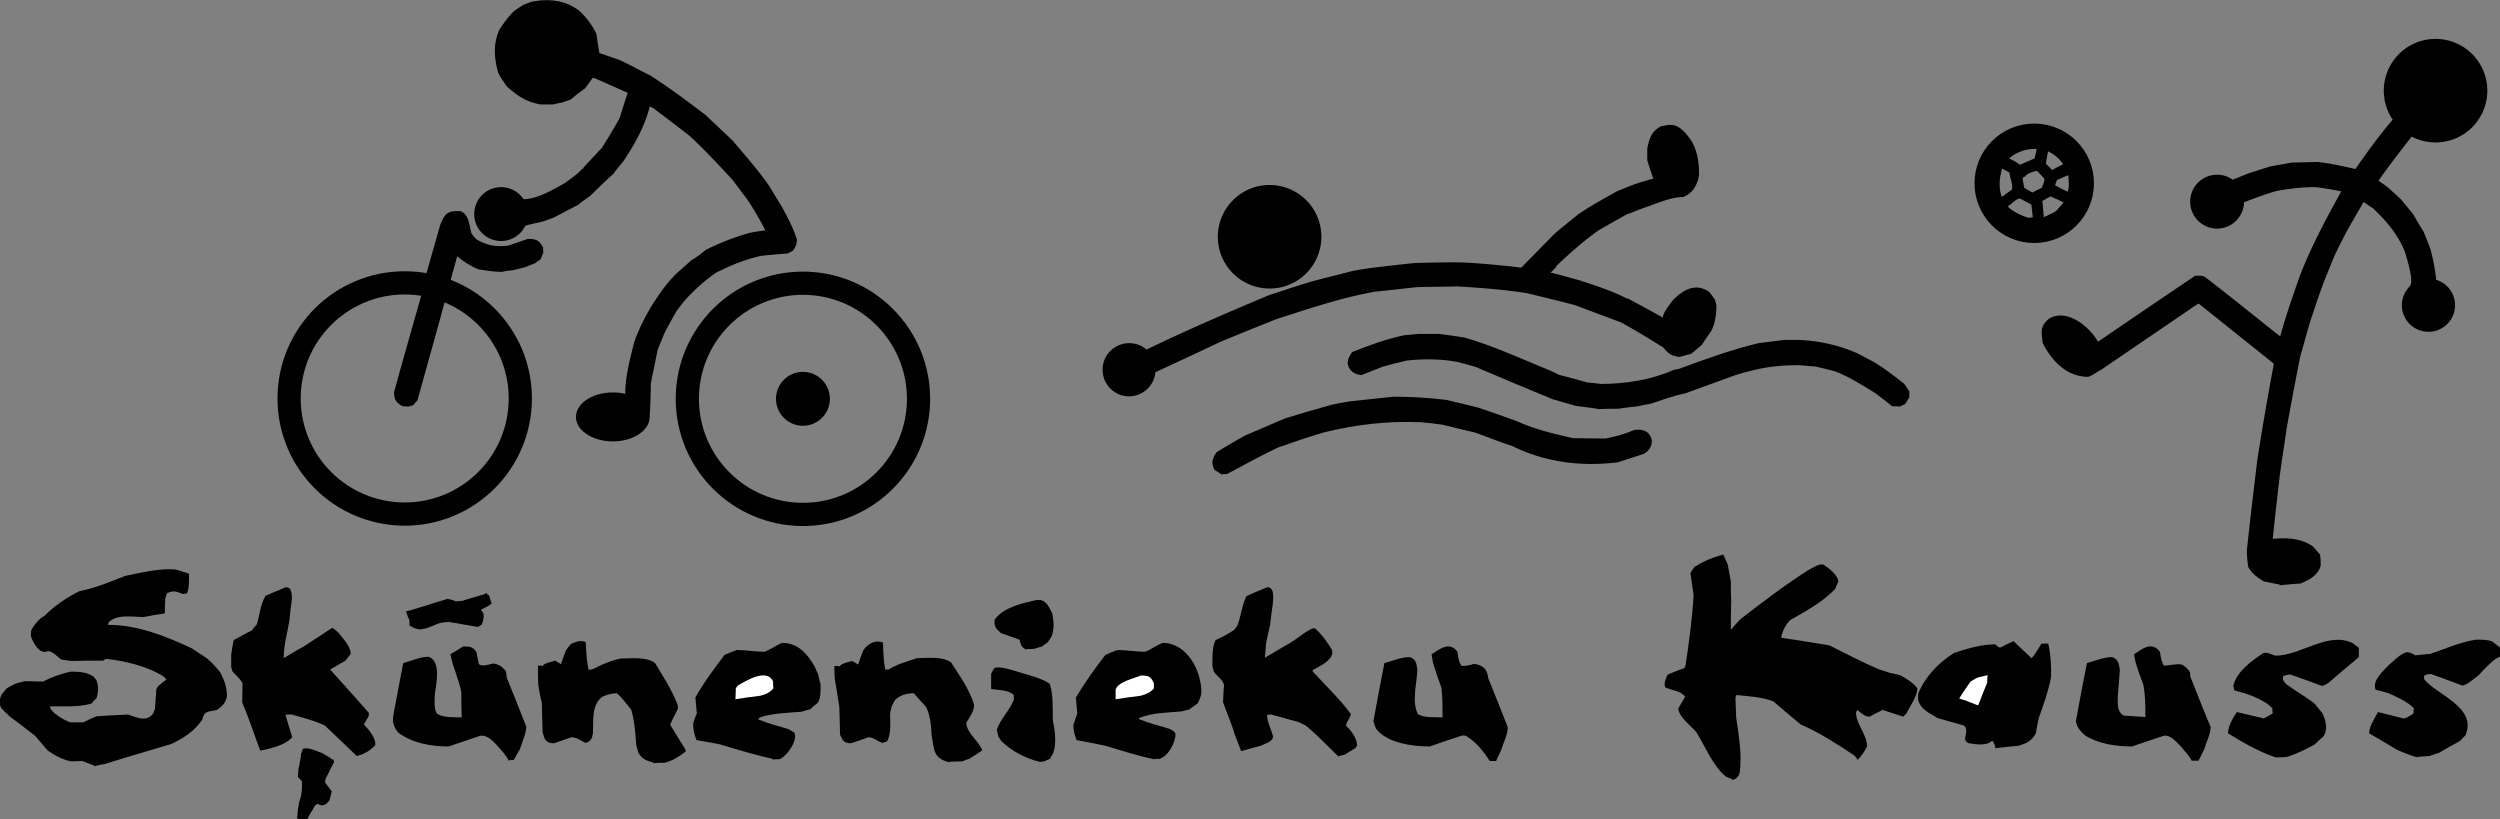 <svg xmlns="http://www.w3.org/2000/svg" viewBox="0 0 705 231" version="1.1"><rect x="0" y="0" width="705" height="231" fill="#808080" stroke="none"/><style>.t{fill:#ffffff;}.s0{fill:none;stroke:#000000;stroke-width:6.545;}.s1{fill:none;stroke:#000000;stroke-width:6.88;}</style><path d="m 83.8 230.9 c 0 -0.1 0 -0.1 0 -0.1 0 -0.4 0 -0.7 0.1 -1.1 0 -0.1 0 -0.1 0 -0.1 0 -0.4 0.1 -0.9 0.1 -1.3 0 -0.1 0 -0.1 0 -0.1 0 -0.2 0.1 -0.4 0.1 -0.6 0 -0.1 0 -0.1 0.1 -0.1 0 -0.4 0.1 -0.7 0.1 -1.1 0 -0.1 0 -0.1 0.1 -0.1 0 -0.1 0 -0.1 0 -0.2 0 -0.1 0.1 -0.1 0.1 -0.1 0 -0.1 0 -0.3 0 -0.4 0 -0.1 0.1 -0.1 0.1 -0.1 0.1 -0.4 0.2 -0.9 0.4 -1.2 -0.1 -0.1 -0.1 -0.1 -0.1 -0.1 0.3 -1.3 0.3 -2.7 0.2 -4.1 -0.1 0 -0.1 0 -0.2 0 -0.1 -0.2 -0.3 -0.4 -0.4 -0.5 -0.1 -0.1 -0.1 -0.1 -0.1 -0.1 -0.1 -0.1 -0.3 -0.3 -0.4 -0.4 0 -0.5 0.1 -0.9 0.1 -1.4 0 -0.1 0 -0.1 0 -0.1 0 -0.4 0.1 -0.7 0.1 -1.1 0 -0.1 0 -0.1 0.1 -0.1 0.2 -1.2 0.4 -2.3 0.6 -3.4 -0.1 -0.1 -0.1 -0.1 -0.1 -0.1 0.2 -0.6 0.4 -1.2 0.6 -1.7 1.4 -0.7 4.2 0.8 5.5 1.2 0.8 0.5 1.7 1 2.5 1.5 0 0.1 0 0.1 0 0.2 0.2 0 0.4 0.1 0.7 0.1 0 0.2 0 0.4 0.1 0.7 -0.6 1.2 -1.3 2.5 -1.9 3.8 -0.1 0 -0.1 0 -0.1 0.1 -0.1 0.2 -0.2 0.4 -0.3 0.7 -0.1 0 -0.1 0.1 -0.1 0.1 -0.1 0.4 -0.1 0.8 -0.1 1.2 0 0 0.1 0 0.1 0.1 0.4 0.4 0.7 0.9 1.1 1.4 0 0 0 0.1 0.1 0.1 0.2 0.3 0.4 0.6 0.6 0.9 -0.1 0 -0.1 0 -0.1 0.1 -0.2 0.7 -0.4 1.5 -0.6 2.3 -0.7 1 -1.7 1.8 -3 1.2 0 -0.1 0 -0.1 0 -0.2 -1.1 0 -1.3 0.9 -1.8 1.8 -0.1 0 -0.1 0.1 -0.1 0.1 -0.6 0.9 -1.1 1.9 -1.6 2.9 -0.1 0 -0.3 0 -0.4 0 0 -0.1 0 -0.2 0 -0.3 -0.8 -0.1 -1.6 -0.3 -2.4 -0.4 z"/><path d="m 488.7 219.9 c -0.7 -0.4 -1.4 -0.6 -2 -0.9 -3.6 -2.9 -5.9 -8.6 -8.3 -12.5 -1.3 -1.6 -5.1 -4.4 -5.1 -6.7 0.6 -1.2 1.3 -2.2 1.9 -3.3 -1.2 -1.7 -3.7 -1.8 -5.5 -2.6 -0.7 -0.7 0.1 -2.8 0.5 -3.5 0.1 -0.1 0.2 -0.2 0.4 -0.3 1.4 -0.6 2.9 -1.2 4.4 -1.7 0.1 -0.2 0.1 -0.4 0.3 -0.6 1 -6.6 1.9 -13.2 2.3 -19.9 -0.3 -2.2 -0.6 -4.2 -0.9 -6.3 0.4 -0.6 0.7 -1.2 1.1 -1.7 2.5 -1.6 5.3 -2.8 8.2 -3.5 0.4 0.9 0.7 1.7 1.2 2.7 0.3 1.6 0.6 3.2 0.9 4.9 0 1.8 0 3.6 0.1 5.5 -0.1 2.7 -0.1 5.3 -0.1 8.1 0.9 -1 1.7 -2 2.7 -3 6.2 -4.8 12.5 -9.6 19.1 -13.8 1.2 -0.6 2.9 -1.9 4.3 -1.6 1.5 1 4.2 3 4.2 4.9 -0.4 0.6 -0.6 1.3 -0.9 2 -3.5 3.7 -8.4 6.3 -12.7 8.8 -1.3 1.3 -2.2 3.2 -2.5 4.8 0.1 0.1 0.1 0.1 0.3 0.2 4.4 0.6 8.9 1.4 13.3 2.1 4.6 2.3 9.3 4.8 14.1 6.8 0.9 0.3 1.9 0.6 2.8 0.9 0.9 0.2 1.9 0.4 3 0.7 1.7 0.9 3.7 2.1 4.9 3.7 0 2.2 -2.1 5.1 -3.1 7.1 -0.3 0.3 -0.6 0.6 -0.9 0.9 -1.9 -0.6 -3.9 -1.3 -5.8 -1.9 -1.3 0.6 -2.5 1.3 -3.7 1.9 -1.4 0 -2.4 -1.1 -3.4 -1.9 -0.1 0.2 -0.3 0.4 -0.4 0.7 0 3.3 3.1 6.2 3.1 9.6 -0.7 1.4 -1.5 2.7 -2.7 3.8 -0.1 -0.5 -0.7 -1.1 -1.1 -1.4 -4.8 -3.2 -9.6 -6.3 -14.9 -8.6 -2.6 -2.2 -5.2 -4.3 -7.7 -6.5 -3.3 -1.3 -6.8 -1.4 -10.3 -1.8 -0.3 0 -0.4 0.8 -0.4 0.9 0.1 1.8 0.1 3.6 0.2 5.4 0.7 5.1 1.7 10.3 1 15.5 -0.2 1.1 -0.9 1.8 -1.9 2.1 z"/><path d="m 26.6 215.9 c -1.2 -0.4 -2.3 -0.9 -3.4 -1.3 -1.1 0 -2.1 0.1 -3.1 0.1 -2.3 -0.4 -4.8 -1.7 -6.7 -3.1 -1.2 -1.4 -2.3 -2.7 -3.5 -4.1 -2.4 -1.9 -4.8 -3.7 -7.2 -5.5 -0.9 -0.8 -1.7 -1.6 -2.4 -2.4 -0.6 -1.2 -0.4 -2.5 0.1 -3.7 0.5 -0.6 1 -1.2 1.5 -1.8 0.9 -0.5 1.8 -1 2.7 -1.4 0.8 -0.2 1.6 -0.4 2.4 -0.6 1.8 0 3.7 0.1 5.5 0.1 -0.1 -0.1 -0.1 -0.1 -0.2 -0.1 2.4 -1.2 4.9 -2.1 7.6 -2.7 2.4 0 4.7 0.1 6.6 1.5 0.2 0.3 0.4 0.6 0.7 0.9 0.6 1.7 0.6 3.4 0 5.1 -0.5 0.5 -1 1 -1.4 1.5 -3.7 1.1 -7.8 0.7 -11.7 0.8 0 1.7 4.2 4 5.7 4.5 1.2 0 2.4 0 3.7 0 1.2 -0.6 2.4 -1.2 3.7 -1.7 3 -0.2 6 -0.4 9 -0.5 2.5 0.9 5.1 2.2 7 -0.3 0.1 -0.4 0.3 -0.9 0.5 -1.3 0.1 -1.9 0.3 -3.7 0.4 -5.6 0.2 -0.4 0.4 -0.6 0.6 -0.9 0.7 -0.6 1.4 -1.2 2.2 -1.7 -0.2 -0.3 -0.4 -0.6 -0.6 -0.8 -4.5 -3 -11 -4.5 -16.3 -5.1 -0.4 0.1 -0.6 0.3 -0.9 0.5 -3 0 -5.9 0 -8.9 0.1 -1 -0.1 -1.9 -0.3 -2.9 -0.4 -1 -0.7 -2.5 -2.4 -3.8 -2.4 -2.3 1.2 -4.2 -2.4 -4.8 -4.2 0 -0.6 0 -1.1 0.1 -1.6 0.6 -1.4 2.4 -3.5 3.7 -4.1 2.9 -2.9 6.3 -5.2 9.9 -7 4.4 -0.8 8.8 -2.7 12.9 -4.3 4.5 -0.9 9.6 -2.2 14.3 -1.8 1.2 0.4 2.4 0.7 3.7 1.2 0 1.2 0.1 4.8 -0.7 5.6 -0.4 0 -0.7 0 -1.1 0.1 -1.7 -0.7 -2.6 -1.1 -4.4 -0.2 -0.2 0.5 -0.4 1 -0.5 1.6 -0.1 1.3 -0.1 2.6 -0.1 3.9 -0.1 0.1 -0.1 0.1 -0.2 0.2 -1.9 0.3 -3.9 0.6 -5.8 1 -3.2 0 -7.2 -0.9 -9.8 1.4 -0.1 0.2 -0.2 0.5 -0.3 0.8 8.4 0 16.4 3.2 23.8 6.7 1.4 0.9 2.8 1.9 4.2 2.8 1.4 1.2 2.6 2.5 3.7 3.9 1.2 2.3 1.9 4.2 1.9 6.8 -0.4 1.9 -1.3 2.7 -2.8 3.8 -2.7 0.6 -3.6 0.2 -4.2 2.8 -2.2 3.2 -5.3 5.2 -8.7 6.8 -6.3 1.9 -12.6 3.7 -18.9 5.7 -1 0.1 -2 0.4 -3 0.6 z"/><path d="m 184.1 215 c -1.9 -0.5 -3 -1 -4 -2.6 -0.3 -0.8 -0.5 -1.6 -0.7 -2.4 -0.2 -3.3 -0.5 -6.8 -1.4 -9.9 -1.2 -1.5 -2.6 -3.3 -4 -4.6 -1.5 0 -2.8 0.4 -4.2 1 -3.1 2.5 -2.4 6.7 -2.6 10.3 -0.2 1.3 -0.6 2.4 -2.1 2.7 -1.3 -0.6 -2.4 -1.6 -4 -1.6 -1.7 0.6 -3.3 1.2 -4.9 1.7 -2.4 0 -2.7 -1.2 -3.2 -3.2 -0.1 -2.7 -0.1 -5.4 -0.2 -8.1 -0.4 -1.7 -0.7 -3.3 -1 -5 -0.1 -1.9 -0.1 -3.7 -0.1 -5.6 0.4 0 0.9 0 1.3 0.1 0.4 -0.8 2.7 -1.2 3.5 -1.5 0.5 0.3 1.1 0.6 1.7 1 0.4 -1.3 0.9 -2.6 1.4 -3.9 0.4 -0.6 0.9 -1.2 1.4 -1.8 1.3 -0.6 2.8 -1.2 4.2 -0.5 0.1 2.6 0.2 5.3 0.8 7.8 0.3 -0.1 0.6 -0.1 0.9 -0.1 1.8 -0.9 3.6 -1.7 5.5 -2.4 0.9 -0.3 1.7 -0.5 2.7 -0.7 2.6 0 7.6 -0.6 9.7 1.4 2.2 3.7 4.8 7.6 6.3 11.7 0 0.3 0 0.6 0.1 0.9 -0.6 1.5 -1.7 3.2 -2.2 4.7 1.4 2.2 2.7 4.5 4.2 6.8 0.1 0.2 0.1 0.4 0.2 0.7 -1.8 1.4 -3.8 2.7 -6 3.2 -1.1 0 -2.1 0 -3.1 0.1 z"/><path d="m 267.8 215 c -4.7 -1.2 -4.3 -3.4 -5.1 -7.8 -0.1 -2.7 -0.4 -5.4 -1.5 -7.8 -1.2 -1.3 -2.4 -2.6 -3.5 -3.9 -1.9 0 -3.9 0.5 -5.3 1.9 -0.4 0.6 -0.6 1.2 -0.9 1.7 -0.2 0.7 -0.4 1.4 -0.5 2.2 0 2.2 0.4 5.8 -0.9 7.8 -0.4 0.1 -0.9 0.3 -1.2 0.4 -1.4 -0.4 -2.6 -1.6 -4 -1.6 -1.7 0.6 -3.3 1.2 -4.9 1.7 -2 0 -2.3 -0.7 -3.1 -2.4 -0.1 -2.6 -0.1 -5.2 -0.2 -7.8 -0.4 -2.7 -0.9 -5.5 -1.3 -8.1 -0.1 -1.2 -0.1 -2.4 -0.1 -3.5 0.5 0 1 0 1.6 0.1 0 -0.7 2.7 -1.3 3.4 -1.5 0.5 0.3 1.1 0.6 1.7 1 0.4 -1.3 0.9 -2.6 1.4 -3.9 1.2 -1.9 3.3 -3.2 5.6 -2.3 0.1 2.5 0.1 5.3 0.7 7.7 0.3 -0.1 0.6 -0.1 0.9 -0.1 2.3 -1.5 5.4 -2.3 8 -3.2 2.9 0 7.1 -0.6 9.6 1.2 2.4 3.7 5.3 7.8 6.5 12 0 1.8 -1.3 3.5 -2.2 5 0 2.9 3.6 5.2 4.5 7.8 -1.2 0.8 -2.4 1.6 -3.7 2.4 -0.6 0.2 -1.3 0.4 -1.9 0.7 -1.2 0 -2.4 0.1 -3.6 0.1 z"/><path d="m 293.1 214.8 c -3.9 -0.9 -7.8 -3 -10.7 -5.8 -0.4 -0.5 -0.6 -1 -0.9 -1.4 -0.1 -0.6 -0.3 -1.2 -0.4 -1.8 1 -3.1 3.7 -5.5 4.8 -8.5 0 -0.4 0 -0.9 0 -1.3 -1.5 -1.5 -4.4 -1.4 -6.4 -1.7 0 -1.4 0 -2.9 0 -4.3 0.3 -0.6 0.6 -1.1 0.9 -1.6 1.3 -0.6 4.5 0.4 5.8 0.8 3.1 1 7.1 1.8 9.8 3.6 1.1 3 0.8 7.1 0.9 10.3 0.6 3 1.1 6.3 0.1 9.3 -0.3 0.5 -0.6 1 -0.9 1.6 -0.6 0.2 -1.1 0.4 -1.6 0.7 -0.5 0.1 -1 0.1 -1.5 0.2 z"/><path d="m 143.4 214.6 c 0 -0.7 -1.1 -1.8 -1.4 -2.3 -1.5 -1.6 -4 -5.3 -6.6 -4.8 -3 1 -5.9 2 -8.9 3 -4.9 0 -10.2 -0.9 -14.2 -3.9 -1.2 -1.5 -1.7 -2.8 -1.4 -4.8 0.9 -5 1.9 -9.9 2.8 -14.8 2.2 -0.6 4.8 -1.8 7.2 -1.8 3.6 1.4 2.1 7.7 1.7 10.7 0 1.7 -0.3 3.6 0.5 5.2 1.4 1.4 5.3 1.1 7.1 1.2 -0.1 -2.4 -0.1 -4.8 -0.1 -7.1 -0.7 -3.6 -2.4 -7.1 -3.1 -10.7 1.2 -0.7 2.4 -1.4 3.6 -2.2 1.8 0 2.8 0 3.8 1.7 0.2 1.1 0.4 2.2 0.6 3.2 0.8 1 3 0.1 4.1 -0.1 1.9 0.3 2.4 0.9 3.6 2.2 0.1 0.6 0.1 1.2 0.2 1.8 1.8 4.5 3.7 9.1 5.5 13.8 0 1.9 -1.2 4.5 -1.8 6.4 -0.6 1 -1.2 2 -1.7 3 -0.6 0 -1.2 0.1 -1.8 0.1 z"/><path d="m 420.1 214.6 c -1.7 -2.7 -3.9 -5.4 -6.7 -7.1 -0.4 -0.1 -0.7 -0.1 -1 -0.1 -3.1 1 -6.2 2 -9.2 3.1 -4.8 0 -11.8 -0.9 -15 -4.8 -0.4 -0.7 -0.7 -1.5 -0.9 -2.3 1 -5.5 2 -10.9 3.1 -16.4 2.2 -0.6 4.8 -1.7 7.1 -1.7 1.9 0.6 1.9 1.8 2.2 3.6 -0.1 3.5 -1.7 9.2 0.2 12.5 1.7 1.1 5 0.8 6.9 0.9 0 -2.7 0 -5.6 -0.3 -8.3 -0.9 -2.4 -1.7 -4.8 -2.4 -7.1 -0.1 -0.8 -0.3 -1.6 -0.4 -2.4 2.3 -1.5 5.1 -3.7 7.3 -0.7 0.2 1.2 0.3 3 1.2 4 1.1 0 2.4 -0.2 3.5 -0.6 2.5 0.4 3.7 1.4 4 4.1 1.8 4.5 3.7 9.1 5.5 13.8 0 2 -1.3 4.5 -1.9 6.5 -0.5 1 -1 2 -1.4 3 -0.6 0 -1.2 0 -1.8 0 z"/><path d="m 618.1 214.6 c -0.6 -1.4 -2 -2.7 -3 -4 -1.2 -1.2 -3 -3.5 -5 -3.1 -3 1 -5.9 2 -8.9 3 -4.4 0 -9.4 -0.7 -13.2 -3.1 -1.4 -1.2 -2.3 -2.3 -2.6 -4 1 -5.5 2 -10.9 3.1 -16.4 2.2 -0.6 4.8 -1.7 7.1 -1.7 1.8 0.6 1.9 1.9 2.2 3.6 -0.2 2.6 -0.4 5.2 -0.6 7.8 0 2 -0.2 4 1.7 5.1 2 0.1 4 0.3 6.1 0.4 0 -3 0 -6.3 -0.6 -9.2 -1 -2.8 -2.2 -5.5 -2.6 -8.5 2.4 -1.6 5 -3.7 7.3 -0.7 0.2 1.2 0.4 2.8 1.1 3.9 1.7 0 3.4 -0.6 5.1 -0.3 1 0.6 1.7 1.2 2.3 2.2 0 0.4 0 0.9 0.1 1.3 1.9 4.7 3.7 9.4 5.7 14.1 0 2 -1.3 4.5 -1.9 6.5 -0.5 1 -1 2 -1.5 3 -0.6 0 -1.2 0 -1.8 0 z"/><path d="m 217.9 214 c -5.1 -1.1 -10.2 -2.7 -15.3 -4.2 -2.1 -0.4 -4.2 -0.7 -6.2 -1.1 -0.6 -1.6 -1 -3 -0.9 -4.8 0.3 -0.9 0.6 -1.9 1 -2.7 -0.1 -1.5 -0.3 -3 -0.4 -4.5 2.3 -4.2 5.3 -8.1 8.2 -12 1.2 -0.5 2.3 -1 3.5 -1.4 2.6 0 5.2 0.5 7.8 0.5 1.7 -0.6 3.3 -1.9 5 -2.5 4.4 0 7 3 9.1 6.6 0.3 0.7 0.6 1.4 1 2.2 0.2 0.9 0.4 1.9 0.7 2.9 0 1.9 0.1 3.4 -0.7 5.1 -0.8 0.6 -1.5 1.2 -2.2 1.9 -0.8 0.2 -1.6 0.4 -2.4 0.7 -3.5 0.3 -7.8 0.4 -11.2 1.4 -0.4 0.1 -0.7 0.3 -1 0.5 0 0.1 0 0.1 0 0.3 2.7 1.1 5.7 1.9 8.4 2.7 0.5 0.3 1.1 0.6 1.7 1 1.1 2.2 -2.2 6.8 -4.2 7.5 -0.6 0 -1.3 0 -1.9 0.1 z"/><path d="m 325.1 214 c -4.5 -0.9 -9 -2.4 -13.4 -3.7 -2.7 -0.6 -5.5 -1.1 -8.1 -1.6 -0.6 -1.5 -0.9 -2.7 -0.9 -4.3 0.4 -1.1 0.7 -2.2 1.1 -3.2 -0.1 -1.5 -0.3 -3 -0.4 -4.5 2.5 -4.2 5.3 -8.1 8.3 -12 1.1 -0.5 2.2 -1 3.4 -1.4 2.6 0 5.2 0.5 7.8 0.5 1.7 -0.6 3.3 -1.9 5 -2.5 6.9 0 10.9 7.9 10.9 14 -0.1 1.1 -0.6 2.2 -1.1 3.1 -0.9 0.6 -1.7 1.2 -2.4 1.7 -0.6 0.1 -1.3 0.3 -1.9 0.5 -4 0.4 -8.4 0.3 -12.2 1.9 0 0.1 0 0.1 0 0.3 2.7 1.1 5.7 1.9 8.5 2.7 0.8 0.4 1.4 0.6 1.8 1.4 0 2.5 -2 6.3 -4.5 7.1 -0.6 0 -1.3 0 -1.9 0.1 z"/><path d="m 641.8 213.6 c -4.8 -1.6 -9.1 -4.1 -13.5 -6.8 0 -2 1.4 -4.4 2.5 -6 2.5 0.6 5 1.2 7.6 1.8 0.8 -0.5 1.7 -0.9 2.5 -1.4 -0.1 -0.5 -0.1 -1 -0.1 -1.5 -0.5 -0.4 -1 -0.9 -1.5 -1.3 -3.2 -2 -5.8 -2.8 -9.2 -3.7 -0.1 -0.4 -0.2 -0.9 -0.3 -1.3 0.9 -4 5.2 -7.1 8.4 -9.2 1.4 -0.4 2.2 0.4 3.5 0.7 7.1 0 14.9 -7 21.8 -3.5 0.5 0.4 1.1 0.9 1.7 1.3 0 0.9 0 1.7 0 2.6 -2.9 2.4 -5.7 4.8 -8.5 7.2 -0.6 0.4 -1.3 0.9 -2 0.9 -3 -1.1 -5.9 -2.2 -8.9 -3.2 -0.6 0.1 -1.3 0.2 -1.9 0.4 -0.4 1.1 0.2 1.7 0.9 2.4 2.6 1.9 5.5 3.5 8 5.5 0.6 0.9 1.4 1.7 2.1 2.6 1 2.1 1.7 4.7 0.2 6.7 -0.8 0.6 -1.6 1.4 -2.3 2.1 -2.5 1.4 -5.3 2.8 -8.1 3.6 -1 0 -2 0.1 -3 0.1 z"/><path d="m 681.7 213.6 c -2.1 -0.6 -4.1 -1.4 -6 -2.3 -2.5 -1.5 -5 -3 -7.6 -4.5 0 -2 1.6 -4.3 2.5 -6 2.4 0.6 4.8 1.2 7.2 1.8 0.9 0 2 -0.9 2.8 -1.4 0 -0.5 0.1 -1 0.1 -1.5 -2 -2 -4.6 -3 -7.1 -4.2 -1.2 -0.4 -2.4 -0.7 -3.7 -1 -1 -2.7 2.3 -5.4 3.9 -7.1 1.6 -1.3 3 -3 5 -3.5 0.8 0.1 1.6 0.4 2.3 0.9 1.4 -0.1 2.7 -0.3 4.2 -0.4 4.2 -1.4 8.4 -3.3 12.8 -4 1.6 0 3.2 -0.1 4.7 0.5 0.7 0.5 1.4 1.1 2.2 1.7 0 0.9 0.1 1.7 0.1 2.6 -1.3 0 -4.9 3.8 -6.1 5.2 -1.2 0.8 -3.3 2.9 -4.7 2.9 -3 -1.1 -5.8 -2.2 -8.7 -3.2 -0.8 0 -1.4 0 -2 0.5 0 0.3 0 0.6 0 0.9 3.3 4.4 15 7.8 11.7 15.8 -0.5 0.5 -1 1 -1.5 1.6 -2 1.1 -4 2.2 -6 3.4 -0.9 0.3 -1.9 0.6 -2.7 0.9 -1.2 0.1 -2.3 0.1 -3.5 0.3 z"/><path d="m 100.6 213.2 c -3 -2.9 -6 -5.8 -9 -8.6 -2.9 -1.4 -6.2 -2.2 -9.3 -3.1 -0.6 0 -1.2 -0.1 -1.8 0.1 0.6 2.1 1.3 4.2 1.9 6.3 -2 2.3 -6.2 3.2 -9 3.8 -1.7 -4.5 -3.2 -9.2 -5.1 -13.6 0 -1.8 0.1 -3.6 0.1 -5.4 -0.7 -1.3 -1.8 -2.2 -2.8 -3.3 -0.1 -0.4 -0.3 -0.9 -0.4 -1.2 0 -1.2 0 -2.4 0 -3.6 0.2 -1.4 0.4 -2.7 0.7 -4.1 1.7 -0.9 3.4 -1.9 5.1 -2.7 0.4 -0.6 0.9 -1.2 1.4 -1.7 0.9 -2.7 1 -5.7 2.5 -8.1 1.9 -0.8 3.7 -1.6 5.7 -2.4 1.8 0 1.7 2.1 1.7 3.5 -0.3 1.9 -0.5 4 -0.7 6 -0.6 3.5 -1.6 6.9 -1.6 10.5 1.8 -1.1 3.6 -2.2 5.5 -3.2 2.7 -1.8 5.4 -3.5 8.1 -5.3 0.6 0 1.5 1.1 1.9 1.4 1.2 1.6 3.4 3.7 3.4 5.9 -0.5 0.6 -1 1.3 -1.5 1.9 -1.4 0.8 -2.9 1.7 -4.3 2.5 1.7 1.9 3.5 3.9 5.3 5.9 1.9 2.1 3.7 4.2 5.6 6.3 0 0.3 0 0.6 0 0.9 -0.5 0.8 -0.9 1.6 -1.4 2.4 1.2 1.2 3.6 4 3.2 5.9 -1.5 1.5 -3.3 2.6 -5.3 3 z"/><path d="m 377.3 213.2 c -2.9 -2.8 -6 -6.1 -9.1 -8.6 -0.7 -0.4 -1.4 -0.7 -2.1 -1 -2.5 -0.7 -5 -1.4 -7.6 -2.1 -0.4 0 -0.9 0 -1.2 0.1 0 1.9 1.2 4.2 1.7 6 0 1.6 -2.3 2.1 -3.5 2.7 -1.9 0.5 -3.7 1 -5.5 1.5 -0.6 -1.7 -1.3 -3.3 -1.9 -4.9 -0.8 -3 -2.2 -5.9 -3.2 -8.9 0.1 -1.7 0.1 -3.3 0.3 -4.9 -0.6 -1.7 -2 -2.4 -2.9 -3.7 -0.1 -0.5 -0.3 -1 -0.4 -1.5 0 -2.2 -0.1 -5.6 0.9 -7.4 1.8 -0.8 3.7 -1.8 5.3 -2.9 0.2 -0.4 0.5 -0.7 0.8 -1.1 1.1 -2.7 1.3 -5.8 2.6 -8.4 1.9 -0.9 3.9 -1.7 5.9 -2.5 2.2 0 1.6 3.5 1.5 4.9 -0.3 1.9 -0.5 3.7 -0.7 5.6 -0.4 1.9 -0.9 3.7 -1.2 5.6 -0.1 1.2 -0.2 2.5 -0.3 3.8 2.6 -1.6 5.2 -3.1 7.8 -4.6 1 -0.6 5.2 -4.1 6.3 -3.7 1.9 1.6 3.5 3.9 4.8 6 0.9 2.9 -3.8 4.8 -5.5 5.8 0.1 0.1 0.1 0.4 0.3 0.6 3.5 3.8 7.5 7.6 10.5 11.7 0 1.3 -1.3 2.1 -1.3 3.4 1.4 1.2 3.1 3.6 3.1 5.5 -0.1 0.2 -0.3 0.4 -0.4 0.7 -1 0.6 -2 1.2 -3 1.9 -0.6 0.1 -1.3 0.3 -1.9 0.5 z"/><path d="m 562.7 211.1 c 0 -0.7 -0.4 -1.5 -0.7 -2.1 -0.1 0 -0.3 0 -0.4 0 -1.4 1.4 -4.5 0.9 -6.4 0.6 -0.8 -0.4 -0.7 -0.4 -1.1 -1.2 0.2 -1.3 0.9 -3 -0.3 -3.8 -2.5 -0.7 -5 -1.4 -7.4 -2.1 -2.3 -1.5 -4.6 -2.2 -5.5 -5.1 0 -0.6 0 -1.2 0 -1.7 1.9 -4.8 5.8 -8.9 10.2 -11.6 3.7 -1.2 7.6 -2.4 11.6 -2.4 0.4 0.4 0.8 0.9 1.4 0.9 1.2 -0.6 2.4 -1.2 3.7 -1.8 1.7 1.6 3.4 3.2 5.1 4.8 1 -1 2 -2.9 2.8 -4.1 0.6 0 1.3 0 1.9 0 0.7 3 0.9 6.2 0.8 9.4 -0.7 3.9 -2.1 7.7 -3.4 11.4 -0.4 1.4 -0.6 3 -0.9 4.5 -1.2 2.2 -2.6 2.8 -4.8 3.5 -2.2 0.2 -4.5 0.4 -6.6 0.7 z"/><path d="m 557.5 198.8 c -1.2 -0.5 -2.4 -0.9 -3.6 -1.4 -0.5 -0.1 -1 -0.3 -1.4 -0.4 1 -1.7 2.1 -3.2 3.2 -4.8 0.7 -0.4 1.4 -0.9 2.2 -1.2 0.9 -0.2 1.7 -0.4 2.6 -0.6 -0.1 0.6 -0.1 1.4 -0.1 2.1 -0.9 2.1 -1.7 4.2 -2.5 6.3 -0.1 0 -0.2 0 -0.3 0.1 z" class="t"/><path d="m 207.4 197.3 c 0 -1.1 0.1 -2.2 0.1 -3.2 0.2 -0.3 0.4 -0.6 0.6 -0.8 2.4 -1.4 8.1 -4.9 9.9 -1.2 0 0.6 0 1.3 0.1 2 -0.9 1.2 -2.4 1.8 -3.7 2.1 -2.4 0.3 -4.8 0.6 -7.1 1 z" class="t"/><path d="m 314.6 197.3 c 0 -0.9 0 -1.9 0 -2.8 0.7 -2.3 5.3 -3.2 7.1 -4 2.2 0 2.8 0.2 3.7 2.2 0 0.4 0 0.9 0 1.4 -0.8 1.1 -2.5 1.8 -3.7 2.1 -2.4 0.3 -4.8 0.6 -7.1 1 z" class="t"/><path d="m 289.1 183 c -1.1 -0.5 -1.3 -1.4 -1.6 -2.6 -1.8 -0.6 -3.5 -1.3 -5.3 -1.9 -1.4 -1.4 -1.9 -1.7 -1.7 -3.8 2.6 -3.5 7.8 -4.6 11.8 -5.5 0.4 0 0.8 0 1.2 0 1.8 0.5 2.4 2.2 3.2 3.7 0.5 2.1 0.6 4.5 -0.1 6.5 -0.4 0.6 -0.8 1.2 -1.2 1.8 -0.6 0.4 -1.2 0.8 -1.7 1.2 -0.7 0.1 -1.4 0.4 -2.2 0.6 -0.9 0 -1.7 0 -2.6 0.1 z"/><path d="m 115.2 174.4 c -0.1 -0.1 -0.1 -0.1 -0.1 -0.1 -0.1 -0.2 -0.1 -0.4 -0.1 -0.6 -0.1 -0.1 -0.1 -0.1 -0.1 -0.1 -0.1 -0.4 -0.3 -0.8 -0.4 -1.2 0.1 -0.1 0.4 -0.1 0.6 -0.1 0 -0.1 0.1 -0.1 0.1 -0.1 0.2 -0.1 0.5 -0.1 0.8 -0.1 0 -0.1 0.1 -0.1 0.1 -0.1 1.4 -0.4 2.7 -0.9 4.1 -1.2 0 -0.1 0 -0.1 0.1 -0.1 1.9 -0.6 3.7 -1.2 5.6 -1.7 0 -0.1 0.1 -0.1 0.1 -0.1 0.9 0 1.6 0.4 2.4 0.6 0 0 0.1 0 0.1 0.1 0.7 -0.1 1.4 -0.1 2.2 -0.2 0 -0.1 0 -0.1 0.1 -0.1 1.9 -0.6 4 -1.2 6 -1.8 0.1 -0.1 0.2 -0.2 0.4 -0.3 0.1 0.2 0.2 0.4 0.4 0.6 0.1 0 0.1 0 0.3 0 0.2 0.7 0.4 1.4 0.7 2.2 0 0 0 0.1 0.1 0.1 -0.8 0.8 -2 1.3 -3 1.8 0 0.1 0 0.1 0 0.2 0 0 0 0.1 0 0.1 1.2 0.7 0.6 3 0.1 4 -0.4 0.2 -0.7 0.4 -1 0.6 -1.2 -0.2 -2.4 -0.4 -3.5 -0.6 -0.1 0 -0.1 0 -0.1 0 -1.4 -0.3 -2.7 -0.5 -4.1 -0.7 -0.1 -0.1 -0.1 -0.1 -0.1 -0.1 -1.4 0 -2.5 0.1 -3.9 0.6 -0.1 0 -0.1 0.1 -0.1 0.1 -0.8 0.3 -1.6 0.6 -2.3 0.9 -0.1 0 -0.1 0.1 -0.1 0.1 -0.7 0.1 -1.4 0.3 -2 0.4 -0.1 0 -0.1 0 -0.1 0 -1.1 -0.1 -2.1 -0.5 -3 -1.1 0 -0.7 0 -1.4 -0.2 -2.1 z"/><g transform="translate(78.227,0.068)"><path d="m 608.6 10.9 a 14.6 14.6 0 0 0 -14.6 14.6 14.6 14.6 0 0 0 2.55 8.24 L 596.5 33.7 c -3.6 4.2 -7.4 9.4 -10.5 13.9 -3.5 -0.8 -7 -1.6 -10.7 -2 -2.5 0.1 -5 0.1 -7.4 0.2 -2 0.4 -4.1 0.7 -6 1.1 -2 0.6 -4.1 1.3 -6 1.9 l -4.5 1.8 c 0.01 0.01 0.01 0.01 0.01 0.02 A 7.6 7.6 0 0 0 547 49.2 a 7.6 7.6 0 0 0 -7.6 7.6 7.6 7.6 0 0 0 7.6 7.6 7.6 7.6 0 0 0 7.59 -7.41 c 2.93 -1.17 6.11 -2.32 9.11 -3.19 3.7 -0.7 7.3 -1.1 11 -1.1 2.5 0.3 4.9 0.7 7.3 1.2 -4.3 7.8 -8.5 15.6 -11.7 23.9 -1.3 3.7 -2.6 7.5 -3.8 11.2 -0.6 1.9 -1.2 3.9 -1.7 5.8 -7 -5.5 -14.2 -11.4 -21.3 -16.8 -0.8 -0.4 -1.8 -0.3 -2.7 -0.3 -9.2 6.2 -18.3 12.4 -27.4 18.6 -2.4 -4.3 -8.8 -9.5 -13.8 -6.5 -2.7 2.3 -2.1 3.8 -1.8 6.8 2.5 5.1 6.8 9.6 12.9 9.6 1.2 -0.4 2.4 -1.4 3.6 -2 l 27.3 -18.6 c 0.1 0 0.3 0 0.4 0.1 l 21 16.8 c -1.7 9.1 -3.3 18.3 -4.7 27.4 -1 8.3 -2 16.7 -2.9 25.1 0 1.7 0.1 3.2 0.4 4.9 1.2 2 2.5 2.8 4.4 4 l 4.5 0.9 -0.2 0.2 c 2 -0.2 4 -0.4 6 -0.5 2.4 -1 5.1 -2.4 5.7 -5.1 0 -1 0 -2.1 -0.2 -3.1 -0.7 -0.8 -1.3 -1.5 -1.9 -2.2 -3.3 -2.4 -7.5 -2.6 -11.4 -2.2 0.6 -6.1 1.3 -12.1 2 -18.1 0.6 -4.4 1.3 -8.7 1.9 -13 1.2 -6.7 2.5 -13.5 3.8 -20.2 1 -3.4 1.9 -6.8 2.9 -10.2 1 -2.9 1.9 -5.7 2.9 -8.5 1.2 -3.3 2.5 -6.4 3.8 -9.6 1.2 -2.6 2.5 -5.1 3.8 -7.6 l 4.5 -7.8 2.7 1.8 c 3.8 3.6 7.3 7.7 9.1 12.7 0.3 1.2 2.7 8.4 1.1 9.2 l 0.27 -0.06 a 7.5 7.5 0 0 0 -2.37 5.46 7.5 7.5 0 0 0 7.5 7.5 7.5 7.5 0 0 0 7.5 -7.5 7.5 7.5 0 0 0 -5.31 -7.16 c -0.3 -2.88 -0.9 -5.86 -1.59 -8.54 -0.6 -1.7 -1.3 -3.3 -1.9 -4.9 -1.1 -1.7 -2.1 -3.5 -3.1 -5.2 -1.1 -1.3 -2.2 -2.6 -3.2 -3.9 -1.4 -1.3 -2.8 -2.6 -4.2 -3.8 -0.8 -0.6 -1.6 -1.1 -2.3 -1.6 2.69 -3.88 6.47 -8.76 9.36 -12.45 a 14.6 14.6 0 0 0 6.74 1.65 14.6 14.6 0 0 0 14.6 -14.6 14.6 14.6 0 0 0 -14.6 -14.6 z"/><path d="m 51.7 59.5 c -4.1 -0.3 -4.6 1 -5.8 3.9 -1.3 4.6 -2.6 9.1 -3.9 13.7 l 0.3 0.1 c -3.4 12 -7.8 27.3 -9.4 33.3 0 2.2 0.6 3 2.4 4 0.5 0 1 0 1.6 0.1 0.4 -0.1 0.9 -0.3 1.4 -0.4 0.4 -0.5 0.7 -0.9 1.2 -1.4 5.5 -19.6 7.6 -27.4 9.3 -33.7 l 0 0 c 0.6 -2.3 1.3 -4.6 1.9 -6.9 1.8 1.5 3.8 2.8 6 3.7 2.1 0.3 4.4 0.7 6.5 0.7 1.1 -0.2 2.2 -0.4 3.4 -0.5 1.2 -0.3 2.3 -0.6 3.5 -0.9 0.8 -0.4 1.6 -0.7 2.5 -1 0.5 -0.4 1.1 -0.8 1.7 -1.2 0.2 -0.7 0.4 -1.3 0.7 -1.9 0 -0.5 -0.1 -1 -0.1 -1.4 -1.1 -2.1 -2 -2.4 -4.3 -2.4 -1.8 0.6 -3.7 1.3 -5.5 1.9 -3.5 0.4 -6 0 -9 -1.8 -0.5 -0.5 -1 -1.1 -1.4 -1.7 -0.6 -2.2 -0.6 -5.2 -3 -6.2 z"/><path d="m 266.4 133.8 c -0.8 -0.5 -1.5 -1 -2.2 -1.4 -0.9 -2.2 -0.6 -3.1 0.7 -5 2.7 -1.6 5.3 -3.2 8.1 -4.7 3.7 -1.6 7.5 -3.2 11.2 -4.8 4.3 -1.3 8.6 -2.6 13 -3.8 1.7 -0.4 3.5 -0.7 5.3 -1 4.1 -0.4 8.2 -0.9 12.3 -1.3 5 0 9.9 0.3 14.8 0.9 3 0.7 6 1.4 9.1 2.2 3.6 1.2 7.2 2.5 10.8 3.8 5.1 2.3 10.5 3.6 15.9 4.8 3 0 6 0.1 9.1 0.1 2.7 -0.5 5.6 -1.3 8.1 -2.4 2.4 -0.4 4.5 0.3 5 3 0 1.7 -0.9 2.9 -2.2 3.7 -2.5 0.8 -5 1.6 -7.4 2.4 -10.2 1.3 -20.6 0 -29.8 -4.6 -3.5 -1.1 -7.1 -2.6 -10.5 -3.8 -3 -0.7 -6 -1.4 -9.1 -2.2 -2 -0.3 -4 -0.5 -6 -0.7 -9.5 -0.4 -18.3 0.6 -27.6 2.9 -4.4 1.3 -8.8 2.8 -13 4.3 -4.8 2.3 -9.5 4.9 -14.2 7.4 -0.5 0 -1 0 -1.4 0.1 z"/><path d="m 75.4 0 c -1.2 0 -2.4 0.2 -3.6 0.4 -0.9 0.3 -1.7 0.6 -2.6 1 -0.8 0.5 -1.7 1.1 -2.5 1.7 -1.6 1.5 -2.8 3.3 -4 5 -1.9 4 -1.6 8.1 -0.5 12.1 0.1 0.4 0.3 0.7 0.5 1.1 0.6 1 1.3 2 2 3 3 2.7 5.5 4.4 9.6 5.1 l 3.4 0 c 0.8 -0.2 1.6 -0.4 2.4 -0.5 0.9 -0.3 1.7 -0.6 2.6 -0.9 1.3 -1.1 2.6 -2.1 4 -3.1 0.8 -1 1.5 -2 2.2 -3 l 0.4 0 c 3.2 1.4 6.3 2.8 9.5 4.2 -0.8 2.3 -1.5 4.6 -2.2 6.9 -1.5 2.9 -3.3 5.7 -5 8.5 -1.7 1.9 -3.5 3.7 -5.2 5.6 -0.1 0.1 -0.1 0.3 -0.1 0.4 -0.2 0 -0.3 0 -0.4 0.1 -1.3 1.5 -3.3 2.8 -4.9 4 -3.3 1.8 -7.7 4.5 -11.6 4.5 a 7.6 7.6 0 0 0 -6.3 -3.4 7.6 7.6 0 0 0 -7.6 7.6 7.6 7.6 0 0 0 7.6 7.6 7.6 7.6 0 0 0 6.8 -4.3 l 0 0 c 1.6 -0.5 3.3 -0.8 5 -1.2 1 -0.4 2 -0.7 3 -1.1 l 6.9 -3.6 c 1.2 -1 2.4 -1.8 3.6 -2.7 2.1 -2.1 4.2 -4.1 6.4 -6.1 0.8 -1.2 1.8 -2.3 2.7 -3.4 3.2 -4.8 6.1 -9.9 7.5 -15.5 0.7 0 3 2 3.2 2.1 2.7 2 5.4 4.1 8.1 6.2 4.2 3.9 8.1 8.1 12 12.3 1.3 1.7 2.6 3.5 4 5.3 2 2.9 3.7 5.9 5.3 9 -1.5 0.2 -3 0.4 -4.4 0.7 -4.3 1.2 -8.4 2.8 -12.4 4.8 -1.2 1 -2.6 2.1 -4 2.9 -1.5 1.3 -2.8 2.5 -4.2 3.7 -1 1 -2 2.1 -2.9 3.2 -3.8 4.9 -7.1 10.5 -9.1 16.3 -1.2 4.8 -2.5 9.6 -2.5 14.5 l 0 0 a 10.4 6.9 0 0 0 -3.5 -0.4 10.4 6.9 0 0 0 -10.4 6.9 10.4 6.9 0 0 0 10.4 6.9 10.4 6.9 0 0 0 10.3 -6 l 0 0 c 0 0 0 -0.2 0 -0.2 a 10.4 6.9 0 0 0 0.1 -0.8 10.4 6.9 0 0 0 0 -0.4 c 0.1 -1.5 0.3 -6 0.3 -8.9 0.6 -3.1 1.3 -6.3 1.9 -9.4 0.6 -1.6 1.3 -3.2 1.9 -4.7 1.1 -2.2 2.3 -4.3 3.5 -6.4 0.8 -1.1 1.6 -2.1 2.4 -3.1 2.6 -2.8 5.4 -5.4 8.6 -7.6 4.1 -2.1 8.2 -3.8 12.7 -4.8 2.5 -0.3 5.1 -0.5 7.7 -0.7 0.4 -0.3 0.9 -0.5 1.3 -0.7 0.8 -1 1.2 -1.9 1.2 -3.2 -1 -3.3 -2.7 -6.4 -4.3 -9.4 -1.3 -2 -2.5 -4.1 -3.7 -6 -3.1 -4.4 -6.7 -8.5 -10.2 -12.6 -2.5 -2.4 -5.1 -4.8 -7.5 -7.1 -5 -3.8 -10.2 -7.7 -15.5 -11.1 -3 -1.5 -5.9 -3.1 -8.9 -4.5 C 94.5 16.2 92.7 15.5 90.8 14.9 90.5 13.1 90.2 11.3 90 9.6 88.8 7 87.3 5.1 85.3 3.1 82.2 0.7 79 -0.1 75.4 0 Z"/><path d="m 372.7 115.3 c -2.2 -0.4 -4.3 -0.6 -6.5 -0.9 -2.2 -0.6 -4.5 -1.3 -6.6 -1.9 -7.3 -3 -14.5 -6 -21.7 -9.1 -1.7 -0.5 -3.5 -1 -5.1 -1.4 -4.8 -0.9 -9.5 -0.9 -14.3 -0.4 -2.2 0.5 -4.5 1.1 -6.7 1.7 -2.1 0.8 -4.1 1.6 -6.1 2.4 -2.1 -0.2 -3.5 -1.2 -3.9 -3.3 0 -1.2 0.6 -2.2 1.3 -3.2 4.8 -1.9 9.4 -3.6 14.5 -4.7 1.4 -0.1 2.7 -0.3 4.1 -0.4 1.9 0 3.9 0 5.8 0 2.4 0.3 4.8 0.6 7.2 1 8.4 2.4 16.5 6.2 24.6 9.5 0.6 0.3 1.3 0.6 2 1 2.7 0.7 5.4 1.4 8.1 2.2 1.2 0.1 2.5 0.2 3.8 0.4 6.8 0 14.1 -1.1 20.4 -3.9 0.6 -0.1 1.2 -0.3 1.8 -0.4 7.3 -2.7 14.7 -5.4 22.3 -7.2 2.4 -0.3 4.8 -0.6 7.2 -0.9 1.4 0 3 0 4.5 0 5.6 0.3 10.6 1.4 15.8 3.6 1.7 0.9 3.3 1.7 5 2.6 3 1.8 5.8 4 8.6 6.2 0.4 0.6 0.9 1.4 1.4 2.1 0 0.5 0 1.1 0 1.7 -0.4 0.6 -0.8 1.3 -1.2 1.9 -0.5 0.2 -1 0.4 -1.4 0.7 -0.7 -0.1 -1.4 -0.1 -2.2 -0.1 -1.6 -1.3 -3.2 -2.5 -4.8 -3.7 -3.6 -2.2 -7.3 -4.6 -11.2 -6.1 -1.9 -0.5 -3.7 -1 -5.6 -1.4 -1.7 -0.1 -3.3 -0.3 -4.9 -0.4 -4.2 0 -8.5 0.4 -12.6 1.4 -1.7 0.4 -3.5 0.9 -5.1 1.4 -4.8 1.7 -9.5 3.5 -14.3 5.2 -3.2 0.6 -6.6 1.9 -9.7 2.9 -1.2 0.2 -2.4 0.4 -3.5 0.7 -1.9 0.2 -3.7 0.4 -5.6 0.7 -1.9 0 -3.7 0 -5.6 0.1 z"/><path d="m 392.7 35.1 c -0.8 0.1 -1.6 0.3 -2.5 0.4 -2.7 1.5 -3.3 3.4 -3.9 6.3 l 0 3.3 c 0.5 1.7 1.1 3.5 1.7 5.2 -1.8 0.5 -3.6 1 -5.3 1.6 -1.6 0.6 -3.2 1.3 -4.8 1.9 -3.8 2.1 -7.6 4.2 -11.1 6.6 -2.2 1.8 -4.5 3.6 -6.7 5.5 -3.1 3.2 -6.2 6.3 -9.3 9.5 -5.1 -0.6 -10.3 -1.1 -15.3 -1.4 -4.9 -0.2 -9.9 0 -14.7 0.1 -4.1 0.4 -8.3 0.9 -12.5 1.4 -1.8 0.3 -3.6 0.5 -5.3 0.9 -3.8 1 -7.6 1.9 -11.3 2.9 -4 1.2 -7.9 2.5 -11.9 3.8 -11.5 4.8 -23.5 10 -34.7 15.4 a 7.5 7.5 0 0 0 -4.9 -1.8 7.5 7.5 0 0 0 -7.5 7.5 7.5 7.5 0 0 0 7.5 7.5 7.5 7.5 0 0 0 7.4 -6.8 c 6 -2.8 12.5 -5.8 18.4 -8.6 5.3 -2.2 10.5 -4.3 15.8 -6.4 9 -2.9 18.2 -6 27.6 -7.7 4 -0.4 8.1 -0.9 12.1 -1.3 3.8 -0.1 7.6 -0.1 11.4 -0.2 6.5 0.4 13 0.9 19.4 1.9 4.6 1.1 9.1 2.2 13.7 3.4 4.2 1.6 8.5 3.2 12.8 4.8 4.1 2.2 8.1 4.7 12 7.1 1.5 1.8 2.1 2.3 4.5 2.7 1.1 -0.3 2.2 -0.6 3.4 -0.9 1 -0.8 2 -1.7 3 -2.5 0.8 -1.3 1.8 -2.7 2.7 -4 1.1 -2.3 1.4 -4.8 1.4 -7.3 -0.2 -0.5 -0.3 -1 -0.4 -1.4 -0.5 -0.8 -1.1 -1.6 -1.7 -2.3 -3.9 -2.6 -7.3 -0.5 -10.2 2.4 -0.8 1.2 -2.8 3.5 -2.8 4.9 -3.2 -1.8 -6.5 -3.6 -9.7 -5.3 -0.2 -0.1 -0.4 -0.1 -0.5 -0.1 -4.2 -2.2 -9 -3.7 -13.6 -5.2 -2.6 -0.7 -5.3 -1.5 -7.9 -2.1 0.3 -0.2 1.7 -1.5 1.7 -1.9 3.7 -3.5 7.5 -6.9 11.7 -9.9 2.7 -1.6 5.4 -3.1 8.1 -4.6 1.7 -0.6 3.3 -1.3 5 -1.9 3.3 -1.1 7.4 -3 10.9 -3 2.7 -1 4.1 -3.5 4.5 -6.2 0 -3.5 -0.4 -6.6 -2.1 -9.6 -1.3 -1.8 -2.9 -4.1 -5.3 -4.5 -0.3 0 -0.6 0 -0.9 0 z m -112.9 17 a 14.6 14.6 0 0 0 -14.6 14.6 14.6 14.6 0 0 0 14.6 14.6 14.6 14.6 0 0 0 14.6 -14.6 14.6 14.6 0 0 0 -14.6 -14.6 z"/><circle class="s0" r="32.6" cy="112.3" cx="35.9"/><circle class="s0" cx="148.2" cy="112.4" r="32.6"/><circle r="7.6" cy="112.4" cx="148.2"/><g transform="translate(-78.475,0.218)"><circle class="s1" cx="573.9" cy="51.4" r="13.4"/><path d="m 564.5 40.5 -1.8 21 21.2 0.7 1.6 -21.5 z m 10.1 1.2 -0.6 2.7 c -1.4 0.6 -2.8 1.2 -4.2 1.8 0 0 0 0 0 0 l -0.1 0 c 0 0 0.1 0 0.1 0 -0.1 -0.4 -2.5 -1.6 -3 -1.8 0.3 -0.3 0.6 -0.6 0.9 -0.8 2.5 -1.4 4 -1.9 6.9 -1.9 z m 3.2 0.7 c 1.9 0.9 3.1 2 4.3 3.6 -1.1 0.5 -2.2 1.1 -3.2 1.7 l 0 -0.1 -1.7 -1.7 c 0.1 -1.2 0.4 -2.4 0.6 -3.5 z m -13 4.8 c 0.6 0.4 1.4 0.7 2.1 1.2 0.1 1.2 1.1 3.7 0.7 4.8 -1 0.7 -2 1.4 -3 2.2 l 0.1 -0.1 c -0.9 -2.8 -0.6 -5.3 0.1 -8.1 z m 9.9 0.7 c 0.6 0.7 1.4 1.4 2.1 2.2 0 0.9 -0.4 1.7 -0.8 2.6 -0.9 0.4 -1.8 0.9 -2.6 1.3 0 0 0 0 0 0 l -0.1 0 c 0 0 0 0 0.1 0 -0.8 -0.4 -1.6 -0.9 -2.3 -1.3 -0.2 -0.9 -0.4 -1.9 -0.5 -2.8 0.3 -0.2 0.6 -0.4 0.9 -0.5 0 -0.7 2.7 -1.5 3.2 -1.5 z m 8.8 1.2 c 0.1 1.4 0.4 3.5 -0.2 4.7 -1.2 -0.6 -2.3 -1.2 -3.5 -1.8 0.1 -0.5 0.3 -1 0.5 -1.5 1 -0.5 2.1 -0.9 3.2 -1.4 z m -5 6 c 1.2 0.5 2.4 1.1 3.7 1.7 -0.8 0.9 -1.5 1.7 -2.2 2.6 -1.2 0.5 -2.3 1 -3.4 1.6 l 0 -0.1 c -0.1 -1.5 -0.3 -3 -0.4 -4.5 0.7 -0.4 1.5 -0.9 2.3 -1.3 z m -8.6 0.6 c 1.1 0.6 2.2 1.2 3.2 1.7 0.1 1.2 0.3 2.4 0.4 3.6 -0.4 0 -0.7 0.1 -1 0.1 l 0 0.1 c -2.2 -0.6 -4.4 -1.7 -6.1 -3.2 0.9 -0.6 2.4 -2.3 3.5 -2.3 z"/></g></g></svg>
